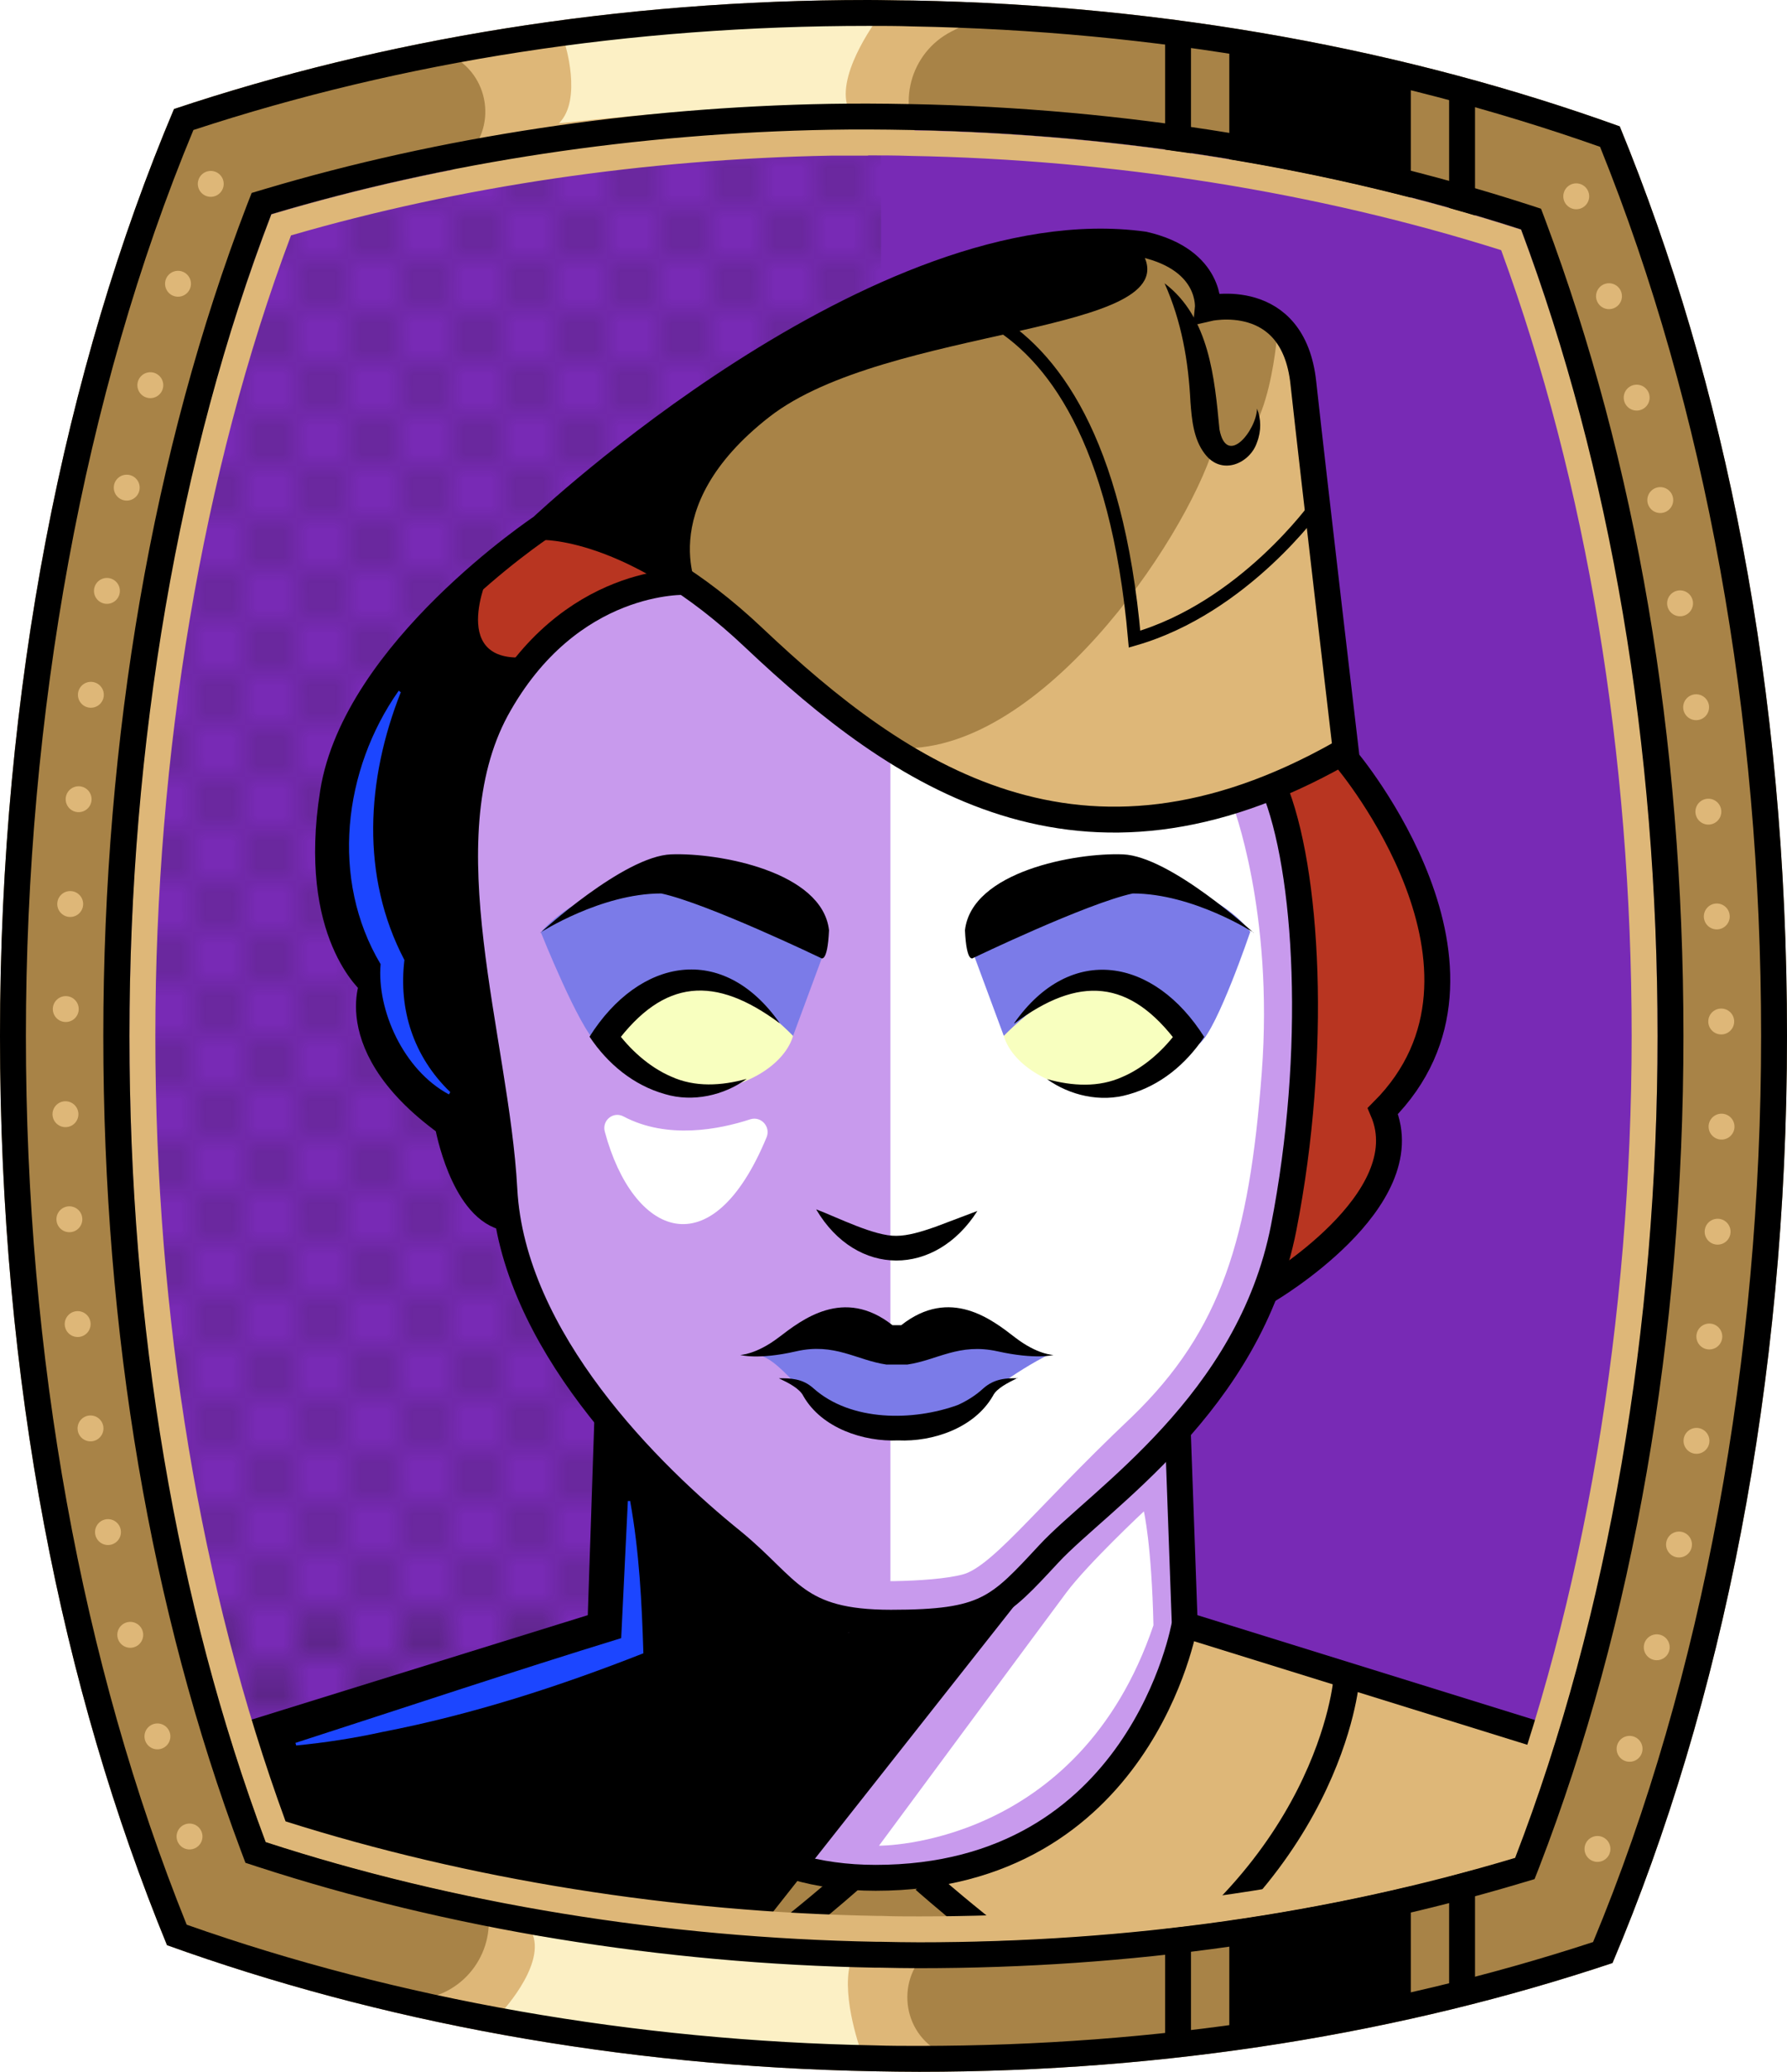 <?xml version="1.0" encoding="UTF-8"?><svg id="Capa_2" xmlns="http://www.w3.org/2000/svg" xmlns:xlink="http://www.w3.org/1999/xlink" viewBox="0 0 69.02 80"><defs><style>.cls-1{fill:#c89aed;}.cls-2{fill:#fff;}.cls-3{fill:#f8ffbf;}.cls-4{fill:#7b7be8;}.cls-5{fill:#a88347;}.cls-6{fill:#782ab5;}.cls-7,.cls-8,.cls-9,.cls-10,.cls-11,.cls-12{fill:none;}.cls-7,.cls-8,.cls-12{stroke-miterlimit:10;}.cls-7,.cls-12{stroke:#000;}.cls-8{stroke:#c89aed;stroke-width:2px;}.cls-13{fill:#1c46ff;}.cls-9{stroke:#deb778;stroke-dasharray:0 0 0 4.06;stroke-linecap:round;stroke-linejoin:round;}.cls-14{fill:#deb778;}.cls-15{fill:url(#USGS_19_Inundación_de_tierra_2);}.cls-11{stroke:#1d1d1b;stroke-dasharray:0 0 2 2;stroke-width:.3px;}.cls-16{fill:#fcf0c5;}.cls-12{stroke-width:.5px;}.cls-17{fill:#b83521;}</style><pattern id="USGS_19_Inundación_de_tierra_2" x="0" y="0" width="72" height="72" patternTransform="translate(-308.48 -16351) rotate(-90)" patternUnits="userSpaceOnUse" viewBox="0 0 72 72"><g><rect class="cls-10" width="72" height="72"/><g><line class="cls-11" x1="71" y1="71" x2="144.44" y2="71"/><line class="cls-11" x1="71" y1="67" x2="144.44" y2="67"/><line class="cls-11" x1="71" y1="63" x2="144.44" y2="63"/><line class="cls-11" x1="71" y1="59" x2="144.44" y2="59"/><line class="cls-11" x1="71" y1="55" x2="144.44" y2="55"/><line class="cls-11" x1="71" y1="51" x2="144.44" y2="51"/><line class="cls-11" x1="71" y1="47" x2="144.44" y2="47"/><line class="cls-11" x1="71" y1="43" x2="144.44" y2="43"/><line class="cls-11" x1="71" y1="39" x2="144.44" y2="39"/><line class="cls-11" x1="71" y1="35" x2="144.44" y2="35"/><line class="cls-11" x1="71" y1="31" x2="144.44" y2="31"/><line class="cls-11" x1="71" y1="27" x2="144.44" y2="27"/><line class="cls-11" x1="71" y1="23" x2="144.44" y2="23"/><line class="cls-11" x1="71" y1="19" x2="144.44" y2="19"/><line class="cls-11" x1="71" y1="15" x2="144.44" y2="15"/><line class="cls-11" x1="71" y1="11" x2="144.44" y2="11"/><line class="cls-11" x1="71" y1="7" x2="144.44" y2="7"/><line class="cls-11" x1="71" y1="3" x2="144.44" y2="3"/></g><g><line class="cls-11" x1="-1" y1="71" x2="72.44" y2="71"/><line class="cls-11" x1="-1" y1="67" x2="72.44" y2="67"/><line class="cls-11" x1="-1" y1="63" x2="72.44" y2="63"/><line class="cls-11" x1="-1" y1="59" x2="72.44" y2="59"/><line class="cls-11" x1="-1" y1="55" x2="72.44" y2="55"/><line class="cls-11" x1="-1" y1="51" x2="72.44" y2="51"/><line class="cls-11" x1="-1" y1="47" x2="72.44" y2="47"/><line class="cls-11" x1="-1" y1="43" x2="72.44" y2="43"/><line class="cls-11" x1="-1" y1="39" x2="72.44" y2="39"/><line class="cls-11" x1="-1" y1="35" x2="72.44" y2="35"/><line class="cls-11" x1="-1" y1="31" x2="72.44" y2="31"/><line class="cls-11" x1="-1" y1="27" x2="72.44" y2="27"/><line class="cls-11" x1="-1" y1="23" x2="72.44" y2="23"/><line class="cls-11" x1="-1" y1="19" x2="72.44" y2="19"/><line class="cls-11" x1="-1" y1="15" x2="72.44" y2="15"/><line class="cls-11" x1="-1" y1="11" x2="72.44" y2="11"/><line class="cls-11" x1="-1" y1="7" x2="72.44" y2="7"/><line class="cls-11" x1="-1" y1="3" x2="72.44" y2="3"/><line class="cls-11" x1="1.04" y1="69" x2="74.48" y2="69"/><line class="cls-11" x1="1.04" y1="65" x2="74.48" y2="65"/><line class="cls-11" x1="1.04" y1="61" x2="74.48" y2="61"/><line class="cls-11" x1="1.04" y1="57" x2="74.48" y2="57"/><line class="cls-11" x1="1.04" y1="53" x2="74.48" y2="53"/><line class="cls-11" x1="1.04" y1="49" x2="74.48" y2="49"/><line class="cls-11" x1="1.04" y1="45" x2="74.48" y2="45"/><line class="cls-11" x1="1.04" y1="41" x2="74.48" y2="41"/><line class="cls-11" x1="1.04" y1="37" x2="74.48" y2="37"/><line class="cls-11" x1="1.04" y1="33" x2="74.48" y2="33"/><line class="cls-11" x1="1.04" y1="29" x2="74.48" y2="29"/><line class="cls-11" x1="1.04" y1="25" x2="74.48" y2="25"/><line class="cls-11" x1="1.04" y1="21" x2="74.48" y2="21"/><line class="cls-11" x1="1.04" y1="17" x2="74.48" y2="17"/><line class="cls-11" x1="1.04" y1="13" x2="74.48" y2="13"/><line class="cls-11" x1="1.04" y1="9" x2="74.48" y2="9"/><line class="cls-11" x1="1.04" y1="5" x2="74.48" y2="5"/><line class="cls-11" x1="1.04" y1="1" x2="74.48" y2="1"/></g><g><line class="cls-11" x1="-73" y1="71" x2=".44" y2="71"/><line class="cls-11" x1="-73" y1="67" x2=".44" y2="67"/><line class="cls-11" x1="-73" y1="63" x2=".44" y2="63"/><line class="cls-11" x1="-73" y1="59" x2=".44" y2="59"/><line class="cls-11" x1="-73" y1="55" x2=".44" y2="55"/><line class="cls-11" x1="-73" y1="51" x2=".44" y2="51"/><line class="cls-11" x1="-73" y1="47" x2=".44" y2="47"/><line class="cls-11" x1="-73" y1="43" x2=".44" y2="43"/><line class="cls-11" x1="-73" y1="39" x2=".44" y2="39"/><line class="cls-11" x1="-73" y1="35" x2=".44" y2="35"/><line class="cls-11" x1="-73" y1="31" x2=".44" y2="31"/><line class="cls-11" x1="-73" y1="27" x2=".44" y2="27"/><line class="cls-11" x1="-73" y1="23" x2=".44" y2="23"/><line class="cls-11" x1="-73" y1="19" x2=".44" y2="19"/><line class="cls-11" x1="-73" y1="15" x2=".44" y2="15"/><line class="cls-11" x1="-73" y1="11" x2=".44" y2="11"/><line class="cls-11" x1="-73" y1="7" x2=".44" y2="7"/><line class="cls-11" x1="-73" y1="3" x2=".44" y2="3"/><line class="cls-11" x1="-70.96" y1="69" x2="2.48" y2="69"/><line class="cls-11" x1="-70.96" y1="65" x2="2.48" y2="65"/><line class="cls-11" x1="-70.96" y1="61" x2="2.48" y2="61"/><line class="cls-11" x1="-70.96" y1="57" x2="2.48" y2="57"/><line class="cls-11" x1="-70.96" y1="53" x2="2.48" y2="53"/><line class="cls-11" x1="-70.96" y1="49" x2="2.48" y2="49"/><line class="cls-11" x1="-70.96" y1="45" x2="2.48" y2="45"/><line class="cls-11" x1="-70.96" y1="41" x2="2.48" y2="41"/><line class="cls-11" x1="-70.96" y1="37" x2="2.48" y2="37"/><line class="cls-11" x1="-70.96" y1="33" x2="2.48" y2="33"/><line class="cls-11" x1="-70.96" y1="29" x2="2.48" y2="29"/><line class="cls-11" x1="-70.96" y1="25" x2="2.48" y2="25"/><line class="cls-11" x1="-70.96" y1="21" x2="2.48" y2="21"/><line class="cls-11" x1="-70.96" y1="17" x2="2.48" y2="17"/><line class="cls-11" x1="-70.96" y1="13" x2="2.48" y2="13"/><line class="cls-11" x1="-70.96" y1="9" x2="2.48" y2="9"/><line class="cls-11" x1="-70.96" y1="5" x2="2.48" y2="5"/><line class="cls-11" x1="-70.96" y1="1" x2="2.48" y2="1"/></g></g></pattern></defs><g id="BG"><g><path class="cls-6" d="M64.02,40c0,11.47-1.89,22.39-5.5,31.74-7.2,2.16-14.94,3.26-23.02,3.26-.49,0-.98-.01-1.47-.02h-.17c-8.18-.15-16.29-1.47-23.6-3.85-3.45-9.22-5.26-19.93-5.26-31.13s1.89-22.38,5.48-31.73c6.73-2.01,14.13-3.13,21.6-3.26,.48-.01,.97-.01,1.45-.01,.54,0,1.08,.01,1.63,.02,8.16,.15,16.27,1.47,23.59,3.84,3.46,9.24,5.27,19.95,5.27,31.14Z"/><path class="cls-15" d="M34.03,5.59V74.98h-.17c-8.18-.15-16.29-1.47-23.6-3.85-3.45-9.22-5.26-19.93-5.26-31.13s1.89-22.38,5.48-31.73c6.73-2.01,14.13-3.13,21.6-3.26,.65,.16,1.3,.36,1.95,.58Z"/></g></g><g id="Capa_9"><g><g><path class="cls-5" d="M61.58,67.59l-1.17,6.57-28.93,3.5-22.89-5.2,.1-5.4,14.14-4.16,.28-.08,.53-7.63s-3.29-3.71-4.14-7.74c-1.69-.95-2.12-3.81-2.12-3.81,0,0-.04-.03-.12-.09h-.01c-.67-.5-3.51-2.75-2.94-5-3.21-5.49-1.87-12.59,6.3-17.95,.19-.14,.39-.27,.59-.39,6.99-6.04,16.74-12.61,23.21-10.6,2.65,1.06,2.44,2.33,2.44,2.33,0,0,3.71-1.58,3.49,2.97-.18,3.87,1.4,11.65,1.89,13.9,.08,.39,.13,.62,.13,.62,0,0,6.89,7.32,1.06,13.57,1.66,2.53-2.51,5.71-4.03,6.76-.08,.05-.15,.1-.21,.13-.2,.13-.32,.21-.32,.21,0,0-1.8,4.03-3.6,5.3,.63,5.94,.63,7.31,.63,7.31l15.69,4.88Z"/><path class="cls-1" d="M50.31,39.59c-.24,6.23-1.24,10.1-1.24,10.1l.11,.2c-.2,.13-.32,.21-.32,.21,0,0-1.8,4.03-3.6,5.3,.63,5.94,.63,7.31,.63,7.31-.78,3.07-3.42,9.78-12.15,9.86-7.65-.29-10.43-8.12-10.91-9.67l.28-.08,.53-7.63s-3.29-3.71-4.14-7.74c-1.69-.95-2.12-3.81-2.12-3.81,0,0-.04-.03-.12-.09l2.06,.92s-2.23-10.94-.53-16.27c1.69-5.34,7.31-5.76,7.31-5.76,0,0,1.98,.82,8.21,6.4,5.66,5.34,14.71,1.86,14.71,1.86,0,0,1.53,2.67,1.29,8.89Z"/><path class="cls-17" d="M26.1,22.44s-4.16,.3-6.7,4.54c-2.54,4.24-.85,11.48-.46,13.72,.38,2.23,.38,3.77,.38,3.77l-2.06-.92h-.01c-.67-.5-3.51-2.75-2.94-5-3.21-5.49-1.87-12.59,6.3-17.95l1.03-.09s3.39,.23,4.46,1.93Z"/><path class="cls-17" d="M53.42,43c1.66,2.53-2.51,5.71-4.03,6.76l-.32-.07s.55-2.76,1.2-8.39c.55-4.71-.92-10.98-.92-10.98l2.67-1.48,.21-.03c.08,.39,.13,.62,.13,.62,0,0,6.89,7.32,1.06,13.57Z"/><path class="cls-5" d="M52.23,28.81s-5.78,3.47-10.37,3c-4.58-.47-10.57-4.12-13.75-7.67-3.18-3.56-6.91-3.93-6.91-3.93,6.99-6.04,16.74-12.61,23.21-10.6,2.65,1.06,2.44,2.33,2.44,2.33,0,0,3.71-1.58,3.49,2.97-.18,3.87,1.4,11.65,1.89,13.9Z"/><path class="cls-4" d="M30.63,40l1.17-3.16s-3.65-2.65-6.2-2.91c-3.28,.21-4.71,2.07-4.71,2.07,0,0,1.48,3.71,2.17,4.29,.74,.69,5.08,1.94,7.57-.29Z"/><path class="cls-2" d="M34.39,62.68V29.13s4.55,3.46,9.37,2.64c4.64-.64,5.59-1.44,5.59-1.44,0,0,1.68,7.63,.77,13.72s-2.27,8.82-3.55,10.28-4,3.55-5.55,5.27-3.18,3.36-6.64,3.09Z"/><path class="cls-3" d="M30.63,40s-2.35-2.47-4.15-2.23-3.13,2.29-3.13,2.29c0,0,1.27,2.29,3.61,2.11,2-.15,3.37-1.14,3.67-2.17Z"/><path class="cls-4" d="M38.77,40l-1.17-3.16s3.65-2.65,6.2-2.91c3.28,.21,4.49,2.05,4.49,2.05,0,0-1.26,3.72-1.94,4.3-.74,.69-5.08,1.94-7.57-.29Z"/><path class="cls-3" d="M38.77,40s2.35-2.47,4.15-2.23,3.13,2.29,3.13,2.29c0,0-1.27,2.29-3.61,2.11-2-.15-3.37-1.14-3.67-2.17Z"/><path class="cls-4" d="M29.13,52.3s.83,0,1.9-.54,2.39,.54,3.55,.33,2.81-.58,3.71-.29,2.23,.5,2.23,.5c-1.32,.66-2.72,1.73-3.26,2.27s-3.51,1.03-4.87,.29-2.27-2.52-3.26-2.56Z"/><path class="cls-14" d="M49.33,12.9s-.38,5.2-2.45,4.36c-1.15,3.67-6.81,12.01-12.31,11.62,6.5,4.13,14.1,3.44,17.45-.04-.78-9.83-1.85-16.02-2.69-15.94Z"/><path class="cls-2" d="M44.18,58.36s-2.16,2.02-2.99,3.13-7.24,9.78-7.24,9.78c0,0,7.69,.07,10.6-8.51-.07-3.13-.37-4.4-.37-4.4Z"/><path class="cls-14" d="M46.05,63.21s-1.72,6.64-9.63,9.26c2.99,3.81,5.67,4.7,5.67,4.7l16.87-4.18,.6-6.42-13.51-3.36Z"/><path d="M39.27,61.89l-11.95,15.15-17.72-2.81-1.02-7.5,14.53-3.91,.53-7.63s4.46,4.12,5.4,5.06,1.56,1.95,3.75,2.26,5.15,.08,6.48-.62Z"/><path class="cls-2" d="M28.98,43.22c-1.19,.39-3.2,.79-4.9-.11-.4-.21-.84,.16-.72,.59,1.08,4.02,4.12,5.36,6.25,.21,.16-.4-.21-.82-.63-.69Z"/><path d="M18.88,22.16s-1.67,3.65,1.67,3.19c-3.34,6-2.58,9.42-2.28,12.38s1.14,9.11,1.14,9.11c0,0-1.22-.53-1.75-3.11-3.72-3.11-3.72-4.25-3.42-5.62-3.65-4.48-.76-9.65,.46-11.7s4.18-4.25,4.18-4.25Z"/><path class="cls-8" d="M48.55,30.74s1.67,4.3,1.18,10.76-1.59,10.34-5.34,13.95c-3.89,3.68-5.42,5.9-6.94,6.31s-4.65,.28-4.65,.28"/><path class="cls-7" d="M19.28,44.62c-6.33-3.36-4.89-6.62-4.89-6.62,0,0-2.4-1.92-1.53-7.39,.86-5.47,8.06-10.26,8.06-10.26,0,0,13.04-12.31,23.26-10.91,2.66,.61,2.47,2.47,2.47,2.47,0,0,3.3-.78,3.69,2.88,.4,3.66,1.68,14.55,1.68,14.55,0,0,6.83,8.11,1.39,13.56,1.48,3.46-4.45,6.93-4.45,6.93"/><path class="cls-7" d="M20.91,20.35s3.52-.16,8.22,4.29c5.64,5.33,12.6,10.13,22.65,4.45"/><path class="cls-7" d="M26.52,22.47s-4.53-.23-7.35,4.93c-2.74,5.08,0,12.74,.31,18.53s5.63,11.02,8.83,13.6c2.19,1.8,2.42,3.13,6.1,3.13s4.14-.55,6.1-2.66,7.74-5.79,9.07-12.59,.94-13.84-.39-17.04"/><path class="cls-7" d="M17.31,43.52s.56,3.03,2.13,3.48"/><path d="M20.87,36.02s3.22-2.96,5.05-3.03,5.84,.66,6.1,2.93c-.06,1.32-.32,1.07-.32,1.07,0,0-4.39-2.11-6.16-2.49-2.33,0-4.67,1.51-4.67,1.51Z"/><path d="M30.11,39.51c-2.49-1.85-4.47-1.73-6.34,.8,0,0,0-.55,0-.55,.53,.74,1.29,1.44,2.15,1.81,.92,.42,1.94,.36,2.92,.09-.88,.64-2.08,.91-3.15,.59-1.22-.34-2.22-1.17-2.92-2.22,1.92-3.04,5.15-3.65,7.34-.53h0Z"/><path d="M48.42,36.02s-3.22-2.96-5.05-3.03-5.84,.66-6.1,2.93c.06,1.32,.32,1.07,.32,1.07,0,0,4.39-2.11,6.16-2.49,2.33,0,4.67,1.51,4.67,1.51Z"/><path d="M39.17,39.51c2.19-3.12,5.42-2.51,7.34,.53-.71,1.06-1.7,1.88-2.92,2.22-1.08,.32-2.27,.04-3.15-.59,.98,.27,2,.33,2.92-.09,.86-.37,1.62-1.07,2.15-1.81v.55c-1.87-2.54-3.85-2.65-6.33-.8h0Z"/><path d="M31.53,46.7c.82,.31,2.25,1.04,3.09,1.02,.45,0,.97-.16,1.49-.34l1.64-.62c-1.62,2.55-4.67,2.57-6.22-.05h0Z"/><path d="M35.05,52.69c1.15-.17,1.99-.84,3.48-.51s2.16,.14,2.16,.14c0,0-.61,0-1.49-.68s-2.5-1.96-4.39-.47h-.34c-1.89-1.49-3.51-.2-4.39,.47s-1.49,.68-1.49,.68c0,0,.68,.2,2.16-.14s2.33,.34,3.48,.51h.81Z"/><path d="M39.3,53.21c-.38,.19-.81,.4-.95,.69-.72,1.25-2.33,1.78-3.66,1.72-1.33,.06-2.95-.47-3.66-1.71-.14-.29-.57-.51-.95-.69,.44,0,.91,0,1.34,.39,1.45,1.29,3.85,1.27,5.58,.64,.35-.16,.69-.37,.98-.64,.43-.38,.9-.4,1.34-.39h0Z"/><path class="cls-12" d="M33.71,11.56s8.75-2.37,10.11,13.12c4.23-1.22,7.03-5.16,7.03-5.16"/><polyline class="cls-7" points="23.46 54.69 23.19 62.74 7.06 67.75"/><polyline class="cls-7" points="45.49 55.23 45.76 62.74 61.89 67.75"/><path class="cls-7" d="M23.19,62.74s1.36,9.77,10.63,9.77c10.25,0,11.93-9.77,11.93-9.77"/><path d="M44.98,10.94c1.73,1.31,1.93,3.66,2.12,5.64,.28,1.48,1.43,.03,1.45-.8,.16,.39,.17,.86,0,1.3-.26,.8-1.36,1.32-2.02,.44-.44-.57-.5-1.35-.55-1.99-.08-1.59-.34-3.11-1-4.59h0Z"/><path class="cls-7" d="M16.51,64.87s.59,7.64,9.76,12.74c3.4-2.21,6.54-5.01,6.54-5.01"/><path class="cls-7" d="M52,64.87s-.59,7.64-9.76,12.74c-3.4-2.21-6.54-5.01-6.54-5.01"/></g><path class="cls-13" d="M15.48,26.73c-1.33,3.36-1.56,7.1,.14,10.34-.23,1.9,.34,3.72,1.77,5.1,0,0-.05,.09-.05,.09-1.76-.94-2.79-3.26-2.64-5.03-1.95-3.27-1.45-7.51,.7-10.56,0,0,.08,.06,.08,.06h0Z"/><path class="cls-13" d="M24.34,57.97c.35,1.94,.45,3.91,.51,5.87-3.28,1.29-6.63,2.37-10.09,3.04-1.09,.24-2.2,.41-3.32,.52,0,0-.03-.1-.03-.1,4.21-1.36,8.4-2.76,12.63-4.06l-.05,.07,.26-5.35h.1Z"/><path d="M27.03,22.93s-1.88-3.26,2.67-6.82,16.21-3.16,14.43-6.33c-7.71-.49-10.87,1.78-18.98,7.02-2.77,2.17-4.15,3.46-4.15,3.46,0,0,3.85,.4,6.03,2.67Z"/></g></g><g id="Frame"><path class="cls-5" d="M62.56,4.88C54.4,1.94,45.12,.2,35.25,.02c-.57-.01-1.15-.02-1.72-.02C23.88,0,14.77,1.52,6.72,4.21,2.49,14.22,0,26.6,0,40s2.39,25.22,6.45,35.11c8.16,2.94,17.45,4.69,27.32,4.87,.58,.01,1.15,.02,1.73,.02,9.63,0,18.73-1.51,26.78-4.2,4.24-10.01,6.74-22.39,6.74-35.8s-2.4-25.24-6.46-35.12Zm-4.04,66.86c-7.2,2.16-14.94,3.26-23.02,3.26-.49,0-.98-.01-1.47-.02h-.17c-8.18-.15-16.29-1.47-23.6-3.85-3.45-9.22-5.26-19.93-5.26-31.13s1.89-22.38,5.48-31.73c6.73-2.01,14.13-3.13,21.6-3.26,.48-.01,.97-.01,1.45-.01,.54,0,1.08,.01,1.63,.02,8.16,.15,16.27,1.47,23.59,3.84,3.46,9.24,5.27,19.95,5.27,31.14s-1.89,22.39-5.5,31.74Z"/><path class="cls-14" d="M17.21,2.06h0c1.63,.63,2.06,2.75,.81,3.97l-1.26,1.22s8.35-2.37,18.84-1.69h0c-1-1.49-.45-3.52,1.14-4.34l1-.51S28.26-.43,17.21,2.06Z"/><path class="cls-16" d="M21.81,1.66s.7,2.18-.22,3.1c3.77-.41,7.98-.74,11.12-.74-.33-1.33,1.26-3.4,1.26-3.4,0,0-6.17-.26-12.16,1.03Z"/><path class="cls-14" d="M36.25,79.21h0c-1.52-.87-1.62-3.03-.2-4.04l1.43-1.02s-8.61,1.07-18.88-1.19h0c.76,1.63-.09,3.55-1.79,4.11l-1.07,.36s9.19,2.56,20.5,1.78Z"/><path class="cls-16" d="M19.28,77.8s1.76-1.83,1.3-3.09c4.43,.69,9.11,1.14,12.25,1.14-.33,1.33,.44,3.4,.44,3.4,0,0-8-.16-13.99-1.45Z"/><polygon points="47.48 1.77 47.48 6.73 54.49 8.44 54.49 2.62 47.48 1.77"/><line class="cls-7" x1="45.5" y1="1.23" x2="45.5" y2="6.29"/><line class="cls-7" x1="56.47" y1="3.67" x2="56.47" y2="8.73"/><polygon points="47.48 78.74 47.48 73.78 54.49 72.07 54.49 77.88 47.48 78.74"/><line class="cls-7" x1="45.5" y1="79.28" x2="45.5" y2="74.21"/><line class="cls-7" x1="56.47" y1="76.84" x2="56.47" y2="71.77"/><path d="M33.53,1c.56,0,1.14,0,1.7,.02,9.39,.17,18.33,1.74,26.57,4.65,4.07,10.08,6.22,21.94,6.22,34.33s-2.24,24.79-6.49,34.99c-8.12,2.66-16.87,4.01-26.03,4.01-.56,0-1.12,0-1.71-.02-9.25-.17-18.42-1.78-26.58-4.66C3.15,64.25,1,52.39,1,40S3.23,15.21,7.47,5.02C15.6,2.35,24.37,1,33.53,1m0-1C23.88,0,14.77,1.52,6.72,4.21,2.49,14.22,0,26.6,0,40s2.39,25.22,6.45,35.11c8.16,2.94,17.45,4.69,27.32,4.87,.58,.01,1.15,.02,1.73,.02,9.63,0,18.73-1.51,26.78-4.2,4.24-10.01,6.74-22.39,6.74-35.8s-2.4-25.24-6.46-35.12C54.4,1.94,45.12,.2,35.25,.02c-.57,0-1.15-.02-1.72-.02h0Z"/><path class="cls-14" d="M33.53,6c.52,0,1.04,0,1.61,.02,7.87,.14,15.75,1.4,22.84,3.64,3.3,9,5.04,19.47,5.04,30.34s-1.82,21.82-5.26,30.92c-6.98,2.04-14.47,3.08-22.26,3.08-.48,0-.97,0-1.47-.02h-.15c-7.89-.14-15.78-1.41-22.85-3.65-3.29-8.99-5.03-19.46-5.03-30.33s1.81-21.79,5.24-30.91c6.5-1.89,13.7-2.95,20.86-3.08,.47,0,.96,0,1.43,0m0-1c-.48,0-.97,0-1.45,.01-7.47,.13-14.87,1.25-21.6,3.26-3.59,9.35-5.48,20.26-5.48,31.73s1.81,21.91,5.26,31.13c7.31,2.38,15.42,3.7,23.6,3.85h.17c.49,.01,.98,.02,1.47,.02,8.08,0,15.82-1.1,23.02-3.26,3.61-9.35,5.5-20.27,5.5-31.74s-1.81-21.9-5.27-31.14c-7.32-2.37-15.43-3.69-23.59-3.84-.55,0-1.09-.02-1.63-.02h0Z"/><path d="M33.53,5c.54,0,1.08,.01,1.63,.02,8.16,.15,16.27,1.47,23.59,3.84,3.46,9.24,5.27,19.95,5.27,31.14s-1.89,22.39-5.5,31.74c-7.2,2.16-14.94,3.26-23.02,3.26-.49,0-.98-.01-1.47-.02h-.17c-8.18-.15-16.29-1.47-23.6-3.85-3.45-9.22-5.26-19.93-5.26-31.13s1.89-22.38,5.48-31.73c6.73-2.01,14.13-3.13,21.6-3.26,.48-.01,.97-.01,1.45-.01m0-1c-.49,0-.98,0-1.47,.01-7.51,.13-15.07,1.27-21.87,3.3l-.47,.14-.18,.46c-3.63,9.45-5.55,20.55-5.55,32.09s1.84,22.17,5.32,31.48l.17,.45,.46,.15c7.37,2.4,15.63,3.75,23.89,3.9h.19c.48,.01,.97,.02,1.47,.02,8.16,0,16-1.11,23.31-3.3l.47-.14,.18-.46c3.64-9.43,5.57-20.53,5.57-32.1s-1.84-22.17-5.33-31.49l-.17-.45-.46-.15c-7.39-2.39-15.65-3.74-23.88-3.89-.58-.01-1.12-.02-1.65-.02h0Z"/><path class="cls-9" d="M8.14,7.1s-12.66,32.94,0,66.06"/><path class="cls-9" d="M60.88,7.58s12.66,32.94,0,66.06"/></g></svg>